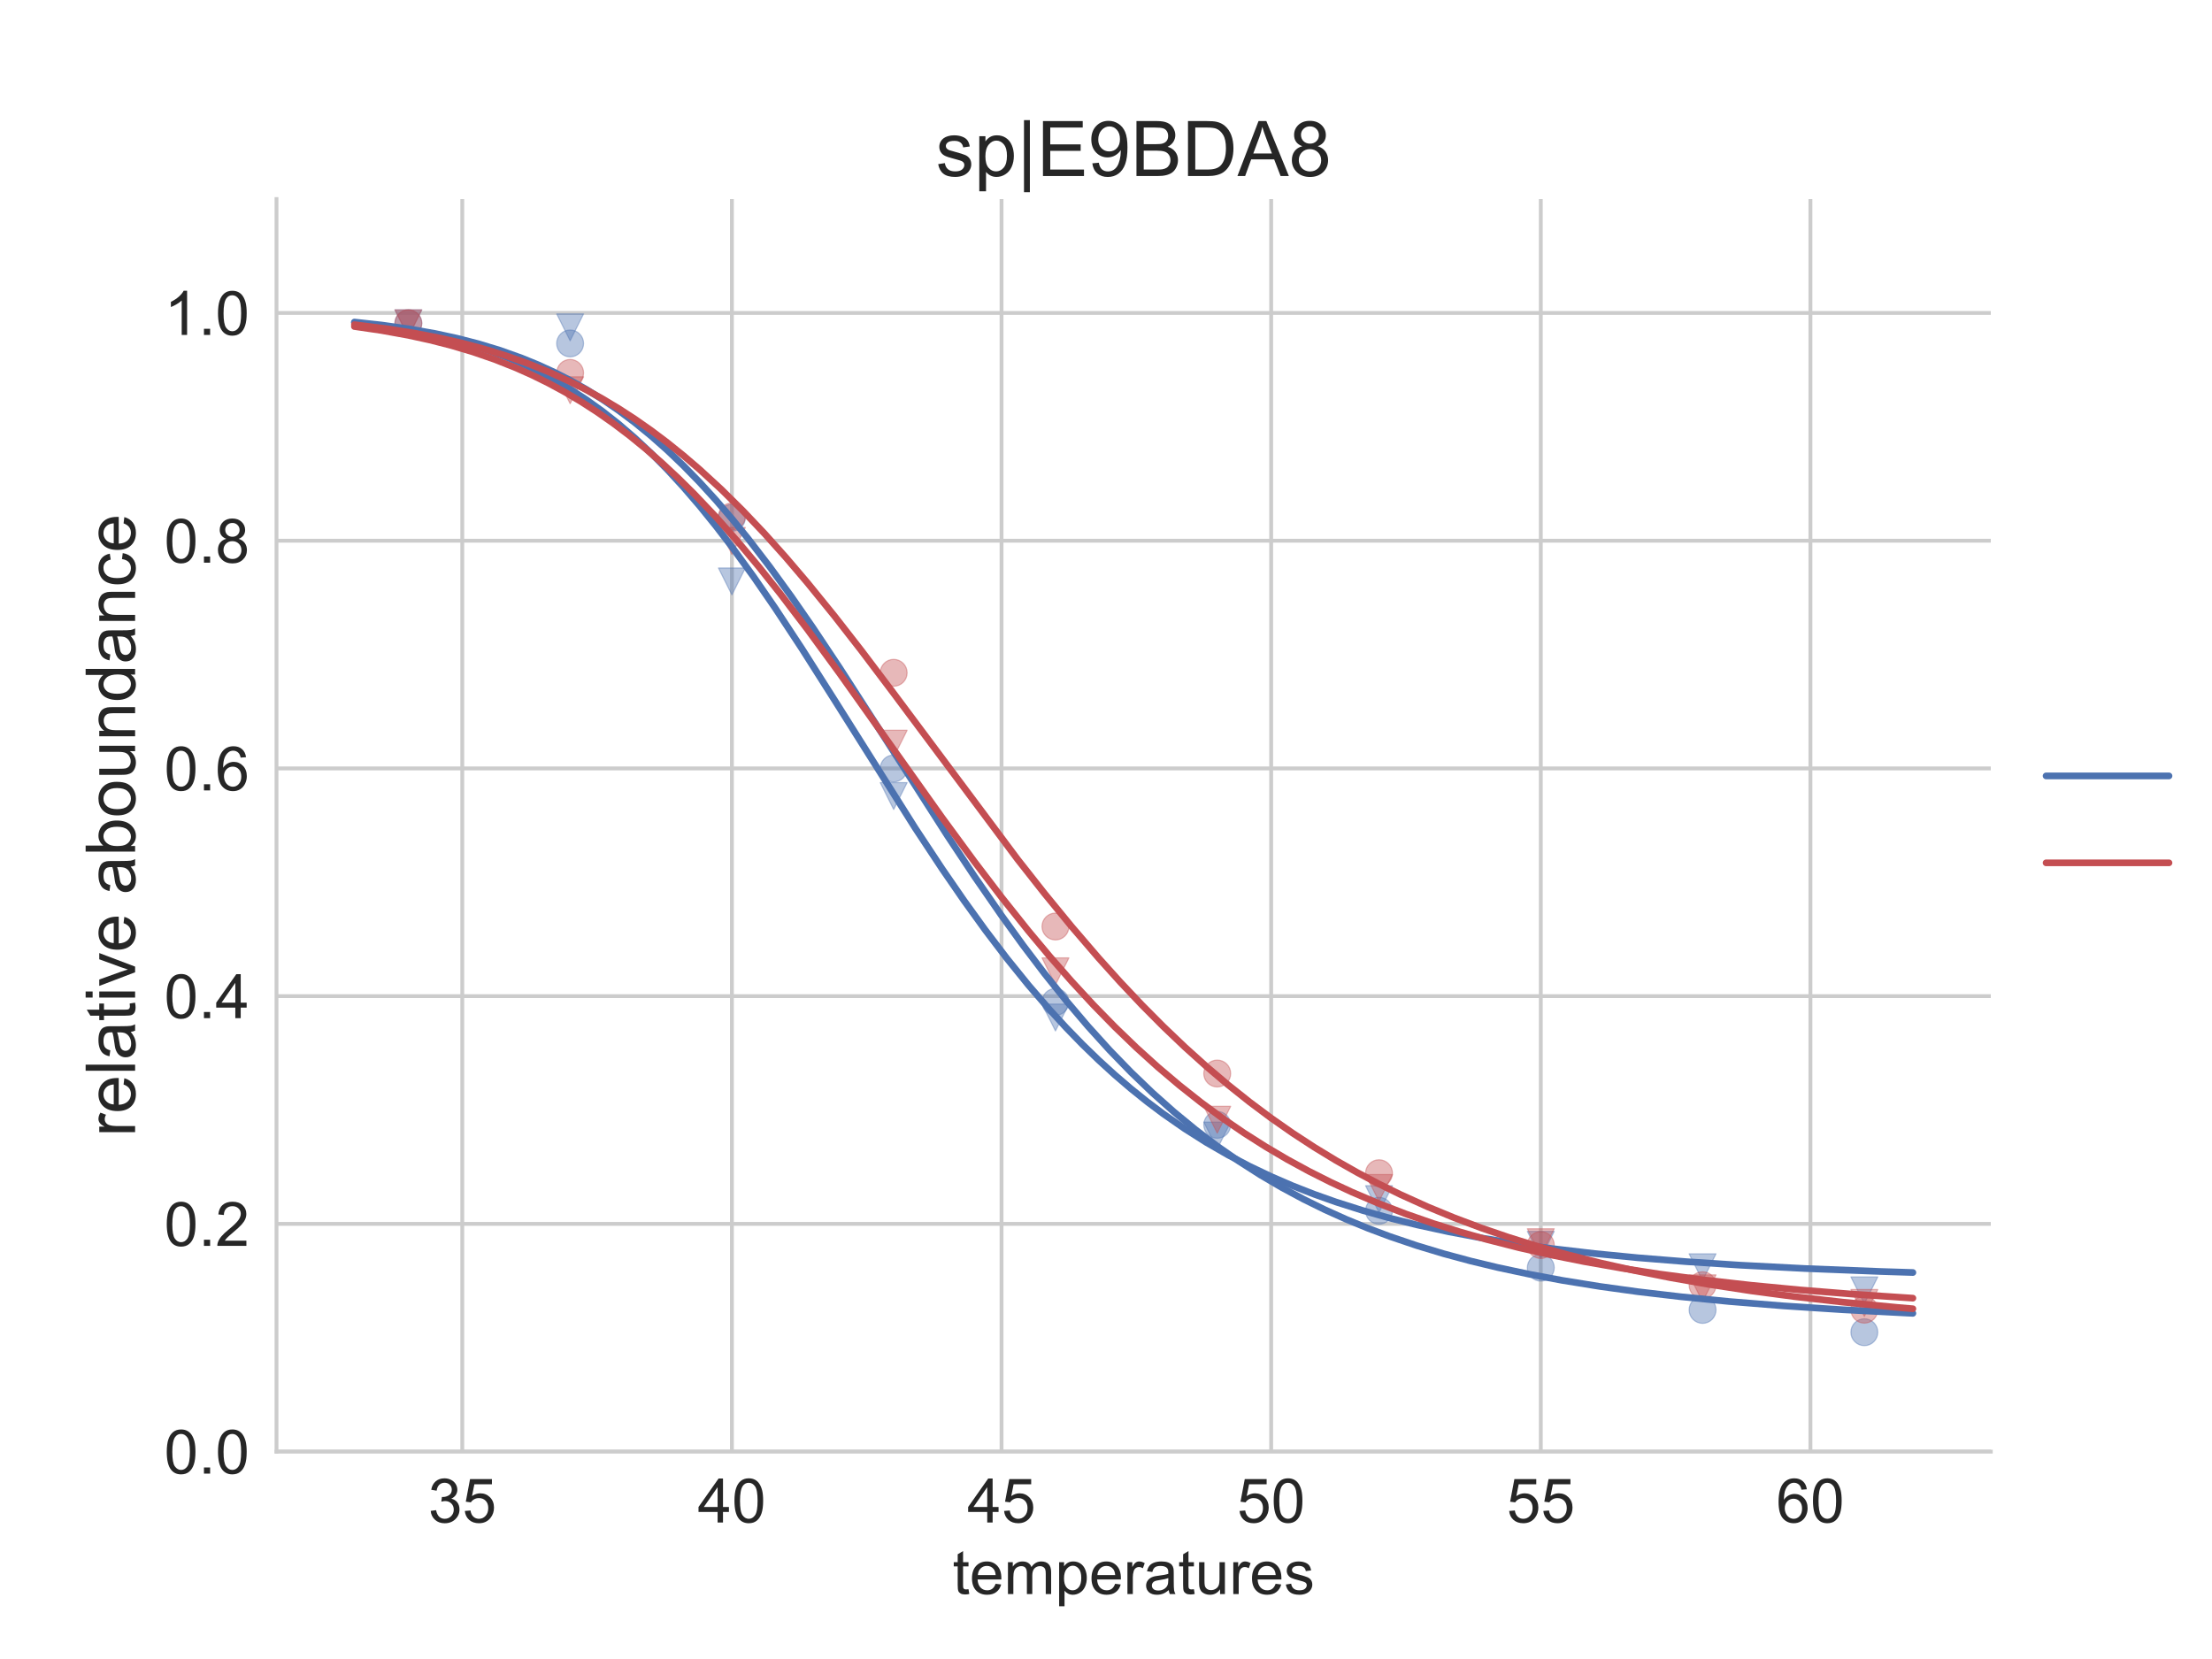 <?xml version="1.0" encoding="utf-8" standalone="no"?>
<!DOCTYPE svg PUBLIC "-//W3C//DTD SVG 1.1//EN"
  "http://www.w3.org/Graphics/SVG/1.1/DTD/svg11.dtd">
<!-- Created with matplotlib (http://matplotlib.org/) -->
<svg height="432pt" version="1.1" viewBox="0 0 576 432" width="576pt" xmlns="http://www.w3.org/2000/svg" xmlns:xlink="http://www.w3.org/1999/xlink">
 <defs>
  <style type="text/css">
*{stroke-linecap:butt;stroke-linejoin:round;}
  </style>
 </defs>
 <g id="figure_1">
  <g id="patch_1">
   <path d="M 0 432 
L 576 432 
L 576 0 
L 0 0 
z
" style="fill:#ffffff;"/>
  </g>
  <g id="axes_1">
   <g id="patch_2">
    <path d="M 72 378 
L 518.4 378 
L 518.4 51.84 
L 72 51.84 
z
" style="fill:#ffffff;"/>
   </g>
   <g id="matplotlib.axis_1">
    <g id="xtick_1">
     <g id="line2d_1">
      <path clip-path="url(#p97ea633910)" d="M 120.375 378 
L 120.375 51.84 
" style="fill:none;stroke:#cccccc;stroke-linecap:round;"/>
     </g>
     <g id="line2d_2"/>
     <g id="text_1">
      <!-- 35 -->
      <defs>
       <path d="M 4.203 18.891 
L 12.984 20.062 
Q 14.5 12.594 18.141 9.297 
Q 21.781 6 27 6 
Q 33.203 6 37.469 10.297 
Q 41.75 14.594 41.75 20.953 
Q 41.75 27 37.797 30.922 
Q 33.844 34.859 27.734 34.859 
Q 25.25 34.859 21.531 33.891 
L 22.516 41.609 
Q 23.391 41.5 23.922 41.5 
Q 29.547 41.5 34.031 44.422 
Q 38.531 47.359 38.531 53.469 
Q 38.531 58.297 35.25 61.469 
Q 31.984 64.656 26.812 64.656 
Q 21.688 64.656 18.266 61.422 
Q 14.844 58.203 13.875 51.766 
L 5.078 53.328 
Q 6.688 62.156 12.391 67.016 
Q 18.109 71.875 26.609 71.875 
Q 32.469 71.875 37.391 69.359 
Q 42.328 66.844 44.938 62.5 
Q 47.562 58.156 47.562 53.266 
Q 47.562 48.641 45.062 44.828 
Q 42.578 41.016 37.703 38.766 
Q 44.047 37.312 47.562 32.688 
Q 51.078 28.078 51.078 21.141 
Q 51.078 11.766 44.234 5.25 
Q 37.406 -1.266 26.953 -1.266 
Q 17.531 -1.266 11.297 4.344 
Q 5.078 9.969 4.203 18.891 
z
" id="ArialMT-33"/>
       <path d="M 4.156 18.75 
L 13.375 19.531 
Q 14.406 12.797 18.141 9.391 
Q 21.875 6 27.156 6 
Q 33.5 6 37.891 10.781 
Q 42.281 15.578 42.281 23.484 
Q 42.281 31 38.062 35.344 
Q 33.844 39.703 27 39.703 
Q 22.75 39.703 19.328 37.766 
Q 15.922 35.844 13.969 32.766 
L 5.719 33.844 
L 12.641 70.609 
L 48.25 70.609 
L 48.25 62.203 
L 19.672 62.203 
L 15.828 42.969 
Q 22.266 47.469 29.344 47.469 
Q 38.719 47.469 45.156 40.969 
Q 51.609 34.469 51.609 24.266 
Q 51.609 14.547 45.953 7.469 
Q 39.062 -1.219 27.156 -1.219 
Q 17.391 -1.219 11.203 4.25 
Q 5.031 9.719 4.156 18.75 
z
" id="ArialMT-35"/>
      </defs>
      <g style="fill:#262626;" transform="translate(111.478 396.452)scale(0.16 -0.16)">
       <use xlink:href="#ArialMT-33"/>
       <use x="55.615" xlink:href="#ArialMT-35"/>
      </g>
     </g>
    </g>
    <g id="xtick_2">
     <g id="line2d_3">
      <path clip-path="url(#p97ea633910)" d="M 190.586 378 
L 190.586 51.84 
" style="fill:none;stroke:#cccccc;stroke-linecap:round;"/>
     </g>
     <g id="line2d_4"/>
     <g id="text_2">
      <!-- 40 -->
      <defs>
       <path d="M 32.328 0 
L 32.328 17.141 
L 1.266 17.141 
L 1.266 25.203 
L 33.938 71.578 
L 41.109 71.578 
L 41.109 25.203 
L 50.781 25.203 
L 50.781 17.141 
L 41.109 17.141 
L 41.109 0 
z
M 32.328 25.203 
L 32.328 57.469 
L 9.906 25.203 
z
" id="ArialMT-34"/>
       <path d="M 4.156 35.297 
Q 4.156 48 6.766 55.734 
Q 9.375 63.484 14.516 67.672 
Q 19.672 71.875 27.484 71.875 
Q 33.25 71.875 37.594 69.547 
Q 41.938 67.234 44.766 62.859 
Q 47.609 58.5 49.219 52.219 
Q 50.828 45.953 50.828 35.297 
Q 50.828 22.703 48.234 14.969 
Q 45.656 7.234 40.5 3 
Q 35.359 -1.219 27.484 -1.219 
Q 17.141 -1.219 11.234 6.203 
Q 4.156 15.141 4.156 35.297 
z
M 13.188 35.297 
Q 13.188 17.672 17.312 11.828 
Q 21.438 6 27.484 6 
Q 33.547 6 37.672 11.859 
Q 41.797 17.719 41.797 35.297 
Q 41.797 52.984 37.672 58.781 
Q 33.547 64.594 27.391 64.594 
Q 21.344 64.594 17.719 59.469 
Q 13.188 52.938 13.188 35.297 
z
" id="ArialMT-30"/>
      </defs>
      <g style="fill:#262626;" transform="translate(181.688 396.452)scale(0.16 -0.16)">
       <use xlink:href="#ArialMT-34"/>
       <use x="55.615" xlink:href="#ArialMT-30"/>
      </g>
     </g>
    </g>
    <g id="xtick_3">
     <g id="line2d_5">
      <path clip-path="url(#p97ea633910)" d="M 260.797 378 
L 260.797 51.84 
" style="fill:none;stroke:#cccccc;stroke-linecap:round;"/>
     </g>
     <g id="line2d_6"/>
     <g id="text_3">
      <!-- 45 -->
      <g style="fill:#262626;" transform="translate(251.899 396.452)scale(0.16 -0.16)">
       <use xlink:href="#ArialMT-34"/>
       <use x="55.615" xlink:href="#ArialMT-35"/>
      </g>
     </g>
    </g>
    <g id="xtick_4">
     <g id="line2d_7">
      <path clip-path="url(#p97ea633910)" d="M 331.007 378 
L 331.007 51.84 
" style="fill:none;stroke:#cccccc;stroke-linecap:round;"/>
     </g>
     <g id="line2d_8"/>
     <g id="text_4">
      <!-- 50 -->
      <g style="fill:#262626;" transform="translate(322.11 396.452)scale(0.16 -0.16)">
       <use xlink:href="#ArialMT-35"/>
       <use x="55.615" xlink:href="#ArialMT-30"/>
      </g>
     </g>
    </g>
    <g id="xtick_5">
     <g id="line2d_9">
      <path clip-path="url(#p97ea633910)" d="M 401.218 378 
L 401.218 51.84 
" style="fill:none;stroke:#cccccc;stroke-linecap:round;"/>
     </g>
     <g id="line2d_10"/>
     <g id="text_5">
      <!-- 55 -->
      <g style="fill:#262626;" transform="translate(392.321 396.452)scale(0.16 -0.16)">
       <use xlink:href="#ArialMT-35"/>
       <use x="55.615" xlink:href="#ArialMT-35"/>
      </g>
     </g>
    </g>
    <g id="xtick_6">
     <g id="line2d_11">
      <path clip-path="url(#p97ea633910)" d="M 471.429 378 
L 471.429 51.84 
" style="fill:none;stroke:#cccccc;stroke-linecap:round;"/>
     </g>
     <g id="line2d_12"/>
     <g id="text_6">
      <!-- 60 -->
      <defs>
       <path d="M 49.75 54.047 
L 41.016 53.375 
Q 39.844 58.547 37.703 60.891 
Q 34.125 64.656 28.906 64.656 
Q 24.703 64.656 21.531 62.312 
Q 17.391 59.281 14.984 53.469 
Q 12.594 47.656 12.5 36.922 
Q 15.672 41.75 20.266 44.094 
Q 24.859 46.438 29.891 46.438 
Q 38.672 46.438 44.844 39.969 
Q 51.031 33.5 51.031 23.25 
Q 51.031 16.5 48.125 10.719 
Q 45.219 4.938 40.141 1.859 
Q 35.062 -1.219 28.609 -1.219 
Q 17.625 -1.219 10.688 6.859 
Q 3.766 14.938 3.766 33.5 
Q 3.766 54.25 11.422 63.672 
Q 18.109 71.875 29.438 71.875 
Q 37.891 71.875 43.281 67.141 
Q 48.688 62.406 49.75 54.047 
z
M 13.875 23.188 
Q 13.875 18.656 15.797 14.5 
Q 17.719 10.359 21.188 8.172 
Q 24.656 6 28.469 6 
Q 34.031 6 38.031 10.484 
Q 42.047 14.984 42.047 22.703 
Q 42.047 30.125 38.078 34.391 
Q 34.125 38.672 28.125 38.672 
Q 22.172 38.672 18.016 34.391 
Q 13.875 30.125 13.875 23.188 
z
" id="ArialMT-36"/>
      </defs>
      <g style="fill:#262626;" transform="translate(462.532 396.452)scale(0.16 -0.16)">
       <use xlink:href="#ArialMT-36"/>
       <use x="55.615" xlink:href="#ArialMT-30"/>
      </g>
     </g>
    </g>
    <g id="text_7">
     <!-- temperatures -->
     <defs>
      <path d="M 25.781 7.859 
L 27.047 0.094 
Q 23.344 -0.688 20.406 -0.688 
Q 15.625 -0.688 12.984 0.828 
Q 10.359 2.344 9.281 4.812 
Q 8.203 7.281 8.203 15.188 
L 8.203 45.016 
L 1.766 45.016 
L 1.766 51.859 
L 8.203 51.859 
L 8.203 64.703 
L 16.938 69.969 
L 16.938 51.859 
L 25.781 51.859 
L 25.781 45.016 
L 16.938 45.016 
L 16.938 14.703 
Q 16.938 10.938 17.406 9.859 
Q 17.875 8.797 18.922 8.156 
Q 19.969 7.516 21.922 7.516 
Q 23.391 7.516 25.781 7.859 
z
" id="ArialMT-74"/>
      <path d="M 42.094 16.703 
L 51.172 15.578 
Q 49.031 7.625 43.219 3.219 
Q 37.406 -1.172 28.375 -1.172 
Q 17 -1.172 10.328 5.828 
Q 3.656 12.844 3.656 25.484 
Q 3.656 38.578 10.391 45.797 
Q 17.141 53.031 27.875 53.031 
Q 38.281 53.031 44.875 45.953 
Q 51.469 38.875 51.469 26.031 
Q 51.469 25.25 51.422 23.688 
L 12.75 23.688 
Q 13.234 15.141 17.578 10.594 
Q 21.922 6.062 28.422 6.062 
Q 33.25 6.062 36.672 8.594 
Q 40.094 11.141 42.094 16.703 
z
M 13.234 30.906 
L 42.188 30.906 
Q 41.609 37.453 38.875 40.719 
Q 34.672 45.797 27.984 45.797 
Q 21.922 45.797 17.797 41.75 
Q 13.672 37.703 13.234 30.906 
z
" id="ArialMT-65"/>
      <path d="M 6.594 0 
L 6.594 51.859 
L 14.453 51.859 
L 14.453 44.578 
Q 16.891 48.391 20.938 50.703 
Q 25 53.031 30.172 53.031 
Q 35.938 53.031 39.625 50.641 
Q 43.312 48.25 44.828 43.953 
Q 50.984 53.031 60.844 53.031 
Q 68.562 53.031 72.703 48.75 
Q 76.859 44.484 76.859 35.594 
L 76.859 0 
L 68.109 0 
L 68.109 32.672 
Q 68.109 37.938 67.25 40.25 
Q 66.406 42.578 64.156 43.984 
Q 61.922 45.406 58.891 45.406 
Q 53.422 45.406 49.797 41.766 
Q 46.188 38.141 46.188 30.125 
L 46.188 0 
L 37.406 0 
L 37.406 33.688 
Q 37.406 39.547 35.25 42.469 
Q 33.109 45.406 28.219 45.406 
Q 24.516 45.406 21.359 43.453 
Q 18.219 41.5 16.797 37.734 
Q 15.375 33.984 15.375 26.906 
L 15.375 0 
z
" id="ArialMT-6d"/>
      <path d="M 6.594 -19.875 
L 6.594 51.859 
L 14.594 51.859 
L 14.594 45.125 
Q 17.438 49.078 21 51.047 
Q 24.562 53.031 29.641 53.031 
Q 36.281 53.031 41.359 49.609 
Q 46.438 46.188 49.016 39.953 
Q 51.609 33.734 51.609 26.312 
Q 51.609 18.359 48.75 11.984 
Q 45.906 5.609 40.453 2.219 
Q 35.016 -1.172 29 -1.172 
Q 24.609 -1.172 21.109 0.688 
Q 17.625 2.547 15.375 5.375 
L 15.375 -19.875 
z
M 14.547 25.641 
Q 14.547 15.625 18.594 10.844 
Q 22.656 6.062 28.422 6.062 
Q 34.281 6.062 38.453 11.016 
Q 42.625 15.969 42.625 26.375 
Q 42.625 36.281 38.547 41.203 
Q 34.469 46.141 28.812 46.141 
Q 23.188 46.141 18.859 40.891 
Q 14.547 35.641 14.547 25.641 
z
" id="ArialMT-70"/>
      <path d="M 6.5 0 
L 6.5 51.859 
L 14.406 51.859 
L 14.406 44 
Q 17.438 49.516 20 51.266 
Q 22.562 53.031 25.641 53.031 
Q 30.078 53.031 34.672 50.203 
L 31.641 42.047 
Q 28.422 43.953 25.203 43.953 
Q 22.312 43.953 20.016 42.219 
Q 17.719 40.484 16.75 37.406 
Q 15.281 32.719 15.281 27.156 
L 15.281 0 
z
" id="ArialMT-72"/>
      <path d="M 40.438 6.391 
Q 35.547 2.25 31.031 0.531 
Q 26.516 -1.172 21.344 -1.172 
Q 12.797 -1.172 8.203 3 
Q 3.609 7.172 3.609 13.672 
Q 3.609 17.484 5.344 20.625 
Q 7.078 23.781 9.891 25.688 
Q 12.703 27.594 16.219 28.562 
Q 18.797 29.25 24.031 29.891 
Q 34.672 31.156 39.703 32.906 
Q 39.75 34.719 39.75 35.203 
Q 39.75 40.578 37.25 42.781 
Q 33.891 45.75 27.25 45.75 
Q 21.047 45.75 18.094 43.578 
Q 15.141 41.406 13.719 35.891 
L 5.125 37.062 
Q 6.297 42.578 8.984 45.969 
Q 11.672 49.359 16.75 51.188 
Q 21.828 53.031 28.516 53.031 
Q 35.156 53.031 39.297 51.469 
Q 43.453 49.906 45.406 47.531 
Q 47.359 45.172 48.141 41.547 
Q 48.578 39.312 48.578 33.453 
L 48.578 21.734 
Q 48.578 9.469 49.141 6.219 
Q 49.703 2.984 51.375 0 
L 42.188 0 
Q 40.828 2.734 40.438 6.391 
z
M 39.703 26.031 
Q 34.906 24.078 25.344 22.703 
Q 19.922 21.922 17.672 20.938 
Q 15.438 19.969 14.203 18.094 
Q 12.984 16.219 12.984 13.922 
Q 12.984 10.406 15.641 8.062 
Q 18.312 5.719 23.438 5.719 
Q 28.516 5.719 32.469 7.938 
Q 36.422 10.156 38.281 14.016 
Q 39.703 17 39.703 22.797 
z
" id="ArialMT-61"/>
      <path d="M 40.578 0 
L 40.578 7.625 
Q 34.516 -1.172 24.125 -1.172 
Q 19.531 -1.172 15.547 0.578 
Q 11.578 2.344 9.641 5 
Q 7.719 7.672 6.938 11.531 
Q 6.391 14.109 6.391 19.734 
L 6.391 51.859 
L 15.188 51.859 
L 15.188 23.094 
Q 15.188 16.219 15.719 13.812 
Q 16.547 10.359 19.234 8.375 
Q 21.922 6.391 25.875 6.391 
Q 29.828 6.391 33.297 8.422 
Q 36.766 10.453 38.203 13.938 
Q 39.656 17.438 39.656 24.078 
L 39.656 51.859 
L 48.438 51.859 
L 48.438 0 
z
" id="ArialMT-75"/>
      <path d="M 3.078 15.484 
L 11.766 16.844 
Q 12.5 11.625 15.844 8.844 
Q 19.188 6.062 25.203 6.062 
Q 31.25 6.062 34.172 8.516 
Q 37.109 10.984 37.109 14.312 
Q 37.109 17.281 34.516 19 
Q 32.719 20.172 25.531 21.969 
Q 15.875 24.422 12.141 26.203 
Q 8.406 27.984 6.469 31.125 
Q 4.547 34.281 4.547 38.094 
Q 4.547 41.547 6.125 44.5 
Q 7.719 47.469 10.453 49.422 
Q 12.5 50.922 16.031 51.969 
Q 19.578 53.031 23.641 53.031 
Q 29.734 53.031 34.344 51.266 
Q 38.969 49.516 41.156 46.5 
Q 43.359 43.5 44.188 38.484 
L 35.594 37.312 
Q 35.016 41.312 32.203 43.547 
Q 29.391 45.797 24.266 45.797 
Q 18.219 45.797 15.625 43.797 
Q 13.031 41.797 13.031 39.109 
Q 13.031 37.406 14.109 36.031 
Q 15.188 34.625 17.484 33.688 
Q 18.797 33.203 25.25 31.453 
Q 34.578 28.953 38.25 27.359 
Q 41.938 25.781 44.031 22.75 
Q 46.141 19.734 46.141 15.234 
Q 46.141 10.844 43.578 6.953 
Q 41.016 3.078 36.172 0.953 
Q 31.344 -1.172 25.25 -1.172 
Q 15.141 -1.172 9.844 3.031 
Q 4.547 7.234 3.078 15.484 
z
" id="ArialMT-73"/>
     </defs>
     <g style="fill:#262626;" transform="translate(248.071 415.085)scale(0.16 -0.16)">
      <use xlink:href="#ArialMT-74"/>
      <use x="27.783" xlink:href="#ArialMT-65"/>
      <use x="83.398" xlink:href="#ArialMT-6d"/>
      <use x="166.699" xlink:href="#ArialMT-70"/>
      <use x="222.314" xlink:href="#ArialMT-65"/>
      <use x="277.93" xlink:href="#ArialMT-72"/>
      <use x="311.23" xlink:href="#ArialMT-61"/>
      <use x="366.846" xlink:href="#ArialMT-74"/>
      <use x="394.629" xlink:href="#ArialMT-75"/>
      <use x="450.244" xlink:href="#ArialMT-72"/>
      <use x="483.545" xlink:href="#ArialMT-65"/>
      <use x="539.16" xlink:href="#ArialMT-73"/>
     </g>
    </g>
   </g>
   <g id="matplotlib.axis_2">
    <g id="ytick_1">
     <g id="line2d_13">
      <path clip-path="url(#p97ea633910)" d="M 72 378 
L 518.4 378 
" style="fill:none;stroke:#cccccc;stroke-linecap:round;"/>
     </g>
     <g id="line2d_14"/>
     <g id="text_8">
      <!-- 0.0 -->
      <defs>
       <path d="M 9.078 0 
L 9.078 10.016 
L 19.094 10.016 
L 19.094 0 
z
" id="ArialMT-2e"/>
      </defs>
      <g style="fill:#262626;" transform="translate(42.76 383.726)scale(0.16 -0.16)">
       <use xlink:href="#ArialMT-30"/>
       <use x="55.615" xlink:href="#ArialMT-2e"/>
       <use x="83.398" xlink:href="#ArialMT-30"/>
      </g>
     </g>
    </g>
    <g id="ytick_2">
     <g id="line2d_15">
      <path clip-path="url(#p97ea633910)" d="M 72 318.698 
L 518.4 318.698 
" style="fill:none;stroke:#cccccc;stroke-linecap:round;"/>
     </g>
     <g id="line2d_16"/>
     <g id="text_9">
      <!-- 0.2 -->
      <defs>
       <path d="M 50.344 8.453 
L 50.344 0 
L 3.031 0 
Q 2.938 3.172 4.047 6.109 
Q 5.859 10.938 9.828 15.625 
Q 13.812 20.312 21.344 26.469 
Q 33.016 36.031 37.109 41.625 
Q 41.219 47.219 41.219 52.203 
Q 41.219 57.422 37.469 61 
Q 33.734 64.594 27.734 64.594 
Q 21.391 64.594 17.578 60.781 
Q 13.766 56.984 13.719 50.25 
L 4.688 51.172 
Q 5.609 61.281 11.656 66.578 
Q 17.719 71.875 27.938 71.875 
Q 38.234 71.875 44.234 66.156 
Q 50.25 60.453 50.25 52 
Q 50.25 47.703 48.484 43.547 
Q 46.734 39.406 42.656 34.812 
Q 38.578 30.219 29.109 22.219 
Q 21.188 15.578 18.938 13.203 
Q 16.703 10.844 15.234 8.453 
z
" id="ArialMT-32"/>
      </defs>
      <g style="fill:#262626;" transform="translate(42.76 324.424)scale(0.16 -0.16)">
       <use xlink:href="#ArialMT-30"/>
       <use x="55.615" xlink:href="#ArialMT-2e"/>
       <use x="83.398" xlink:href="#ArialMT-32"/>
      </g>
     </g>
    </g>
    <g id="ytick_3">
     <g id="line2d_17">
      <path clip-path="url(#p97ea633910)" d="M 72 259.396 
L 518.4 259.396 
" style="fill:none;stroke:#cccccc;stroke-linecap:round;"/>
     </g>
     <g id="line2d_18"/>
     <g id="text_10">
      <!-- 0.4 -->
      <g style="fill:#262626;" transform="translate(42.76 265.123)scale(0.16 -0.16)">
       <use xlink:href="#ArialMT-30"/>
       <use x="55.615" xlink:href="#ArialMT-2e"/>
       <use x="83.398" xlink:href="#ArialMT-34"/>
      </g>
     </g>
    </g>
    <g id="ytick_4">
     <g id="line2d_19">
      <path clip-path="url(#p97ea633910)" d="M 72 200.095 
L 518.4 200.095 
" style="fill:none;stroke:#cccccc;stroke-linecap:round;"/>
     </g>
     <g id="line2d_20"/>
     <g id="text_11">
      <!-- 0.6 -->
      <g style="fill:#262626;" transform="translate(42.76 205.821)scale(0.16 -0.16)">
       <use xlink:href="#ArialMT-30"/>
       <use x="55.615" xlink:href="#ArialMT-2e"/>
       <use x="83.398" xlink:href="#ArialMT-36"/>
      </g>
     </g>
    </g>
    <g id="ytick_5">
     <g id="line2d_21">
      <path clip-path="url(#p97ea633910)" d="M 72 140.793 
L 518.4 140.793 
" style="fill:none;stroke:#cccccc;stroke-linecap:round;"/>
     </g>
     <g id="line2d_22"/>
     <g id="text_12">
      <!-- 0.8 -->
      <defs>
       <path d="M 17.672 38.812 
Q 12.203 40.828 9.562 44.531 
Q 6.938 48.25 6.938 53.422 
Q 6.938 61.234 12.547 66.547 
Q 18.172 71.875 27.484 71.875 
Q 36.859 71.875 42.578 66.422 
Q 48.297 60.984 48.297 53.172 
Q 48.297 48.188 45.672 44.5 
Q 43.062 40.828 37.75 38.812 
Q 44.344 36.672 47.781 31.875 
Q 51.219 27.094 51.219 20.453 
Q 51.219 11.281 44.719 5.031 
Q 38.234 -1.219 27.641 -1.219 
Q 17.047 -1.219 10.547 5.047 
Q 4.047 11.328 4.047 20.703 
Q 4.047 27.688 7.594 32.391 
Q 11.141 37.109 17.672 38.812 
z
M 15.922 53.719 
Q 15.922 48.641 19.188 45.406 
Q 22.469 42.188 27.688 42.188 
Q 32.766 42.188 36.016 45.375 
Q 39.266 48.578 39.266 53.219 
Q 39.266 58.062 35.906 61.359 
Q 32.562 64.656 27.594 64.656 
Q 22.562 64.656 19.234 61.422 
Q 15.922 58.203 15.922 53.719 
z
M 13.094 20.656 
Q 13.094 16.891 14.875 13.375 
Q 16.656 9.859 20.172 7.922 
Q 23.688 6 27.734 6 
Q 34.031 6 38.125 10.047 
Q 42.234 14.109 42.234 20.359 
Q 42.234 26.703 38.016 30.859 
Q 33.797 35.016 27.438 35.016 
Q 21.234 35.016 17.156 30.906 
Q 13.094 26.812 13.094 20.656 
z
" id="ArialMT-38"/>
      </defs>
      <g style="fill:#262626;" transform="translate(42.76 146.519)scale(0.16 -0.16)">
       <use xlink:href="#ArialMT-30"/>
       <use x="55.615" xlink:href="#ArialMT-2e"/>
       <use x="83.398" xlink:href="#ArialMT-38"/>
      </g>
     </g>
    </g>
    <g id="ytick_6">
     <g id="line2d_23">
      <path clip-path="url(#p97ea633910)" d="M 72 81.491 
L 518.4 81.491 
" style="fill:none;stroke:#cccccc;stroke-linecap:round;"/>
     </g>
     <g id="line2d_24"/>
     <g id="text_13">
      <!-- 1.0 -->
      <defs>
       <path d="M 37.25 0 
L 28.469 0 
L 28.469 56 
Q 25.297 52.984 20.141 49.953 
Q 14.984 46.922 10.891 45.406 
L 10.891 53.906 
Q 18.266 57.375 23.781 62.297 
Q 29.297 67.234 31.594 71.875 
L 37.25 71.875 
z
" id="ArialMT-31"/>
      </defs>
      <g style="fill:#262626;" transform="translate(42.76 87.217)scale(0.16 -0.16)">
       <use xlink:href="#ArialMT-31"/>
       <use x="55.615" xlink:href="#ArialMT-2e"/>
       <use x="83.398" xlink:href="#ArialMT-30"/>
      </g>
     </g>
    </g>
    <g id="text_14">
     <!-- relative aboundance -->
     <defs>
      <path d="M 6.391 0 
L 6.391 71.578 
L 15.188 71.578 
L 15.188 0 
z
" id="ArialMT-6c"/>
      <path d="M 6.641 61.469 
L 6.641 71.578 
L 15.438 71.578 
L 15.438 61.469 
z
M 6.641 0 
L 6.641 51.859 
L 15.438 51.859 
L 15.438 0 
z
" id="ArialMT-69"/>
      <path d="M 21 0 
L 1.266 51.859 
L 10.547 51.859 
L 21.688 20.797 
Q 23.484 15.766 25 10.359 
Q 26.172 14.453 28.266 20.219 
L 39.797 51.859 
L 48.828 51.859 
L 29.203 0 
z
" id="ArialMT-76"/>
      <path id="ArialMT-20"/>
      <path d="M 14.703 0 
L 6.547 0 
L 6.547 71.578 
L 15.328 71.578 
L 15.328 46.047 
Q 20.906 53.031 29.547 53.031 
Q 34.328 53.031 38.594 51.094 
Q 42.875 49.172 45.625 45.672 
Q 48.391 42.188 49.953 37.25 
Q 51.516 32.328 51.516 26.703 
Q 51.516 13.375 44.922 6.094 
Q 38.328 -1.172 29.109 -1.172 
Q 19.922 -1.172 14.703 6.5 
z
M 14.594 26.312 
Q 14.594 17 17.141 12.844 
Q 21.297 6.062 28.375 6.062 
Q 34.125 6.062 38.328 11.062 
Q 42.531 16.062 42.531 25.984 
Q 42.531 36.141 38.5 40.969 
Q 34.469 45.797 28.766 45.797 
Q 23 45.797 18.797 40.797 
Q 14.594 35.797 14.594 26.312 
z
" id="ArialMT-62"/>
      <path d="M 3.328 25.922 
Q 3.328 40.328 11.328 47.266 
Q 18.016 53.031 27.641 53.031 
Q 38.328 53.031 45.109 46.016 
Q 51.906 39.016 51.906 26.656 
Q 51.906 16.656 48.906 10.906 
Q 45.906 5.172 40.156 2 
Q 34.422 -1.172 27.641 -1.172 
Q 16.75 -1.172 10.031 5.812 
Q 3.328 12.797 3.328 25.922 
z
M 12.359 25.922 
Q 12.359 15.969 16.703 11.016 
Q 21.047 6.062 27.641 6.062 
Q 34.188 6.062 38.531 11.031 
Q 42.875 16.016 42.875 26.219 
Q 42.875 35.844 38.5 40.797 
Q 34.125 45.75 27.641 45.75 
Q 21.047 45.75 16.703 40.812 
Q 12.359 35.891 12.359 25.922 
z
" id="ArialMT-6f"/>
      <path d="M 6.594 0 
L 6.594 51.859 
L 14.5 51.859 
L 14.5 44.484 
Q 20.219 53.031 31 53.031 
Q 35.688 53.031 39.625 51.344 
Q 43.562 49.656 45.516 46.922 
Q 47.469 44.188 48.25 40.438 
Q 48.734 37.984 48.734 31.891 
L 48.734 0 
L 39.938 0 
L 39.938 31.547 
Q 39.938 36.922 38.906 39.578 
Q 37.891 42.234 35.281 43.812 
Q 32.672 45.406 29.156 45.406 
Q 23.531 45.406 19.453 41.844 
Q 15.375 38.281 15.375 28.328 
L 15.375 0 
z
" id="ArialMT-6e"/>
      <path d="M 40.234 0 
L 40.234 6.547 
Q 35.297 -1.172 25.734 -1.172 
Q 19.531 -1.172 14.328 2.25 
Q 9.125 5.672 6.266 11.797 
Q 3.422 17.922 3.422 25.875 
Q 3.422 33.641 6 39.969 
Q 8.594 46.297 13.766 49.656 
Q 18.953 53.031 25.344 53.031 
Q 30.031 53.031 33.688 51.047 
Q 37.359 49.078 39.656 45.906 
L 39.656 71.578 
L 48.391 71.578 
L 48.391 0 
z
M 12.453 25.875 
Q 12.453 15.922 16.641 10.984 
Q 20.844 6.062 26.562 6.062 
Q 32.328 6.062 36.344 10.766 
Q 40.375 15.484 40.375 25.141 
Q 40.375 35.797 36.266 40.766 
Q 32.172 45.75 26.172 45.75 
Q 20.312 45.75 16.375 40.969 
Q 12.453 36.188 12.453 25.875 
z
" id="ArialMT-64"/>
      <path d="M 40.438 19 
L 49.078 17.875 
Q 47.656 8.938 41.812 3.875 
Q 35.984 -1.172 27.484 -1.172 
Q 16.844 -1.172 10.375 5.781 
Q 3.906 12.75 3.906 25.734 
Q 3.906 34.125 6.688 40.422 
Q 9.469 46.734 15.156 49.875 
Q 20.844 53.031 27.547 53.031 
Q 35.984 53.031 41.359 48.75 
Q 46.734 44.484 48.25 36.625 
L 39.703 35.297 
Q 38.484 40.531 35.375 43.156 
Q 32.281 45.797 27.875 45.797 
Q 21.234 45.797 17.078 41.031 
Q 12.938 36.281 12.938 25.984 
Q 12.938 15.531 16.938 10.797 
Q 20.953 6.062 27.391 6.062 
Q 32.562 6.062 36.031 9.234 
Q 39.5 12.406 40.438 19 
z
" id="ArialMT-63"/>
     </defs>
     <g style="fill:#262626;" transform="translate(35.182 295.975)rotate(-90)scale(0.18 -0.18)">
      <use xlink:href="#ArialMT-72"/>
      <use x="33.301" xlink:href="#ArialMT-65"/>
      <use x="88.916" xlink:href="#ArialMT-6c"/>
      <use x="111.133" xlink:href="#ArialMT-61"/>
      <use x="166.748" xlink:href="#ArialMT-74"/>
      <use x="194.531" xlink:href="#ArialMT-69"/>
      <use x="216.748" xlink:href="#ArialMT-76"/>
      <use x="266.748" xlink:href="#ArialMT-65"/>
      <use x="322.363" xlink:href="#ArialMT-20"/>
      <use x="350.146" xlink:href="#ArialMT-61"/>
      <use x="405.762" xlink:href="#ArialMT-62"/>
      <use x="461.377" xlink:href="#ArialMT-6f"/>
      <use x="516.992" xlink:href="#ArialMT-75"/>
      <use x="572.607" xlink:href="#ArialMT-6e"/>
      <use x="628.223" xlink:href="#ArialMT-64"/>
      <use x="683.838" xlink:href="#ArialMT-61"/>
      <use x="739.453" xlink:href="#ArialMT-6e"/>
      <use x="795.068" xlink:href="#ArialMT-63"/>
      <use x="845.068" xlink:href="#ArialMT-65"/>
     </g>
    </g>
   </g>
   <g id="PathCollection_1">
    <defs>
     <path d="M 0 3.5 
C 0.928 3.5 1.819 3.131 2.475 2.475 
C 3.131 1.819 3.5 0.928 3.5 0 
C 3.5 -0.928 3.131 -1.819 2.475 -2.475 
C 1.819 -3.131 0.928 -3.5 0 -3.5 
C -0.928 -3.5 -1.819 -3.131 -2.475 -2.475 
C -3.131 -1.819 -3.5 -0.928 -3.5 0 
C -3.5 0.928 -3.131 1.819 -2.475 2.475 
C -1.819 3.131 -0.928 3.5 0 3.5 
z
" id="md531732fd6" style="stroke:#4c72b0;stroke-opacity:0.4;stroke-width:0.3;"/>
    </defs>
    <g clip-path="url(#p97ea633910)">
     <use style="fill:#4c72b0;fill-opacity:0.4;stroke:#4c72b0;stroke-opacity:0.4;stroke-width:0.3;" x="106.333" xlink:href="#md531732fd6" y="84.178"/>
     <use style="fill:#4c72b0;fill-opacity:0.4;stroke:#4c72b0;stroke-opacity:0.4;stroke-width:0.3;" x="148.46" xlink:href="#md531732fd6" y="89.427"/>
     <use style="fill:#4c72b0;fill-opacity:0.4;stroke:#4c72b0;stroke-opacity:0.4;stroke-width:0.3;" x="190.586" xlink:href="#md531732fd6" y="134.834"/>
     <use style="fill:#4c72b0;fill-opacity:0.4;stroke:#4c72b0;stroke-opacity:0.4;stroke-width:0.3;" x="232.712" xlink:href="#md531732fd6" y="200.097"/>
     <use style="fill:#4c72b0;fill-opacity:0.4;stroke:#4c72b0;stroke-opacity:0.4;stroke-width:0.3;" x="274.839" xlink:href="#md531732fd6" y="260.898"/>
     <use style="fill:#4c72b0;fill-opacity:0.4;stroke:#4c72b0;stroke-opacity:0.4;stroke-width:0.3;" x="316.965" xlink:href="#md531732fd6" y="292.9"/>
     <use style="fill:#4c72b0;fill-opacity:0.4;stroke:#4c72b0;stroke-opacity:0.4;stroke-width:0.3;" x="359.092" xlink:href="#md531732fd6" y="315.282"/>
     <use style="fill:#4c72b0;fill-opacity:0.4;stroke:#4c72b0;stroke-opacity:0.4;stroke-width:0.3;" x="401.218" xlink:href="#md531732fd6" y="330.1"/>
     <use style="fill:#4c72b0;fill-opacity:0.4;stroke:#4c72b0;stroke-opacity:0.4;stroke-width:0.3;" x="443.345" xlink:href="#md531732fd6" y="341.094"/>
     <use style="fill:#4c72b0;fill-opacity:0.4;stroke:#4c72b0;stroke-opacity:0.4;stroke-width:0.3;" x="485.471" xlink:href="#md531732fd6" y="346.903"/>
    </g>
   </g>
   <g id="PathCollection_2">
    <defs>
     <path d="M -0 3.5 
L 3.5 -3.5 
L -3.5 -3.5 
z
" id="maba6b1a6b5" style="stroke:#4c72b0;stroke-opacity:0.4;stroke-width:0.3;"/>
    </defs>
    <g clip-path="url(#p97ea633910)">
     <use style="fill:#4c72b0;fill-opacity:0.4;stroke:#4c72b0;stroke-opacity:0.4;stroke-width:0.3;" x="106.333" xlink:href="#maba6b1a6b5" y="84.178"/>
     <use style="fill:#4c72b0;fill-opacity:0.4;stroke:#4c72b0;stroke-opacity:0.4;stroke-width:0.3;" x="148.46" xlink:href="#maba6b1a6b5" y="85.235"/>
     <use style="fill:#4c72b0;fill-opacity:0.4;stroke:#4c72b0;stroke-opacity:0.4;stroke-width:0.3;" x="190.586" xlink:href="#maba6b1a6b5" y="151.402"/>
     <use style="fill:#4c72b0;fill-opacity:0.4;stroke:#4c72b0;stroke-opacity:0.4;stroke-width:0.3;" x="232.712" xlink:href="#maba6b1a6b5" y="207.286"/>
     <use style="fill:#4c72b0;fill-opacity:0.4;stroke:#4c72b0;stroke-opacity:0.4;stroke-width:0.3;" x="274.839" xlink:href="#maba6b1a6b5" y="264.955"/>
     <use style="fill:#4c72b0;fill-opacity:0.4;stroke:#4c72b0;stroke-opacity:0.4;stroke-width:0.3;" x="316.965" xlink:href="#maba6b1a6b5" y="295.684"/>
     <use style="fill:#4c72b0;fill-opacity:0.4;stroke:#4c72b0;stroke-opacity:0.4;stroke-width:0.3;" x="359.092" xlink:href="#maba6b1a6b5" y="312.248"/>
     <use style="fill:#4c72b0;fill-opacity:0.4;stroke:#4c72b0;stroke-opacity:0.4;stroke-width:0.3;" x="401.218" xlink:href="#maba6b1a6b5" y="324.144"/>
     <use style="fill:#4c72b0;fill-opacity:0.4;stroke:#4c72b0;stroke-opacity:0.4;stroke-width:0.3;" x="443.345" xlink:href="#maba6b1a6b5" y="329.985"/>
     <use style="fill:#4c72b0;fill-opacity:0.4;stroke:#4c72b0;stroke-opacity:0.4;stroke-width:0.3;" x="485.471" xlink:href="#maba6b1a6b5" y="336.007"/>
    </g>
   </g>
   <g id="PathCollection_3">
    <defs>
     <path d="M 0 3.5 
C 0.928 3.5 1.819 3.131 2.475 2.475 
C 3.131 1.819 3.5 0.928 3.5 0 
C 3.5 -0.928 3.131 -1.819 2.475 -2.475 
C 1.819 -3.131 0.928 -3.5 0 -3.5 
C -0.928 -3.5 -1.819 -3.131 -2.475 -2.475 
C -3.131 -1.819 -3.5 -0.928 -3.5 0 
C -3.5 0.928 -3.131 1.819 -2.475 2.475 
C -1.819 3.131 -0.928 3.5 0 3.5 
z
" id="m921e994b9d" style="stroke:#c44e52;stroke-opacity:0.4;stroke-width:0.3;"/>
    </defs>
    <g clip-path="url(#p97ea633910)">
     <use style="fill:#c44e52;fill-opacity:0.4;stroke:#c44e52;stroke-opacity:0.4;stroke-width:0.3;" x="106.333" xlink:href="#m921e994b9d" y="84.178"/>
     <use style="fill:#c44e52;fill-opacity:0.4;stroke:#c44e52;stroke-opacity:0.4;stroke-width:0.3;" x="148.46" xlink:href="#m921e994b9d" y="97.103"/>
     <use style="fill:#c44e52;fill-opacity:0.4;stroke:#c44e52;stroke-opacity:0.4;stroke-width:0.3;" x="190.586" xlink:href="#m921e994b9d" y="134.465"/>
     <use style="fill:#c44e52;fill-opacity:0.4;stroke:#c44e52;stroke-opacity:0.4;stroke-width:0.3;" x="232.712" xlink:href="#m921e994b9d" y="175.197"/>
     <use style="fill:#c44e52;fill-opacity:0.4;stroke:#c44e52;stroke-opacity:0.4;stroke-width:0.3;" x="274.839" xlink:href="#m921e994b9d" y="241.257"/>
     <use style="fill:#c44e52;fill-opacity:0.4;stroke:#c44e52;stroke-opacity:0.4;stroke-width:0.3;" x="316.965" xlink:href="#m921e994b9d" y="279.542"/>
     <use style="fill:#c44e52;fill-opacity:0.4;stroke:#c44e52;stroke-opacity:0.4;stroke-width:0.3;" x="359.092" xlink:href="#m921e994b9d" y="305.498"/>
     <use style="fill:#c44e52;fill-opacity:0.4;stroke:#c44e52;stroke-opacity:0.4;stroke-width:0.3;" x="401.218" xlink:href="#m921e994b9d" y="324.208"/>
     <use style="fill:#c44e52;fill-opacity:0.4;stroke:#c44e52;stroke-opacity:0.4;stroke-width:0.3;" x="443.345" xlink:href="#m921e994b9d" y="334.661"/>
     <use style="fill:#c44e52;fill-opacity:0.4;stroke:#c44e52;stroke-opacity:0.4;stroke-width:0.3;" x="485.471" xlink:href="#m921e994b9d" y="341.038"/>
    </g>
   </g>
   <g id="PathCollection_4">
    <defs>
     <path d="M -0 3.5 
L 3.5 -3.5 
L -3.5 -3.5 
z
" id="ma403c04269" style="stroke:#c44e52;stroke-opacity:0.4;stroke-width:0.3;"/>
    </defs>
    <g clip-path="url(#p97ea633910)">
     <use style="fill:#c44e52;fill-opacity:0.4;stroke:#c44e52;stroke-opacity:0.4;stroke-width:0.3;" x="106.333" xlink:href="#ma403c04269" y="84.178"/>
     <use style="fill:#c44e52;fill-opacity:0.4;stroke:#c44e52;stroke-opacity:0.4;stroke-width:0.3;" x="148.46" xlink:href="#ma403c04269" y="101.62"/>
     <use style="fill:#c44e52;fill-opacity:0.4;stroke:#c44e52;stroke-opacity:0.4;stroke-width:0.3;" x="190.586" xlink:href="#ma403c04269" y="140.857"/>
     <use style="fill:#c44e52;fill-opacity:0.4;stroke:#c44e52;stroke-opacity:0.4;stroke-width:0.3;" x="232.712" xlink:href="#ma403c04269" y="193.659"/>
     <use style="fill:#c44e52;fill-opacity:0.4;stroke:#c44e52;stroke-opacity:0.4;stroke-width:0.3;" x="274.839" xlink:href="#ma403c04269" y="252.935"/>
     <use style="fill:#c44e52;fill-opacity:0.4;stroke:#c44e52;stroke-opacity:0.4;stroke-width:0.3;" x="316.965" xlink:href="#ma403c04269" y="291.575"/>
     <use style="fill:#c44e52;fill-opacity:0.4;stroke:#c44e52;stroke-opacity:0.4;stroke-width:0.3;" x="359.092" xlink:href="#ma403c04269" y="309.341"/>
     <use style="fill:#c44e52;fill-opacity:0.4;stroke:#c44e52;stroke-opacity:0.4;stroke-width:0.3;" x="401.218" xlink:href="#ma403c04269" y="323.465"/>
     <use style="fill:#c44e52;fill-opacity:0.4;stroke:#c44e52;stroke-opacity:0.4;stroke-width:0.3;" x="443.345" xlink:href="#ma403c04269" y="335.474"/>
     <use style="fill:#c44e52;fill-opacity:0.4;stroke:#c44e52;stroke-opacity:0.4;stroke-width:0.3;" x="485.471" xlink:href="#ma403c04269" y="339.286"/>
    </g>
   </g>
   <g id="line2d_25">
    <path clip-path="url(#p97ea633910)" d="M 92.291 83.858 
L 99.312 84.628 
L 106.333 85.61 
L 113.354 86.852 
L 118.971 88.068 
L 124.588 89.513 
L 130.205 91.222 
L 135.822 93.227 
L 140.034 94.948 
L 144.247 96.872 
L 148.46 99.014 
L 152.672 101.39 
L 156.885 104.013 
L 161.097 106.896 
L 165.31 110.053 
L 169.523 113.491 
L 173.735 117.22 
L 177.948 121.242 
L 182.161 125.561 
L 186.373 130.174 
L 190.586 135.074 
L 194.799 140.252 
L 200.415 147.563 
L 206.032 155.298 
L 211.649 163.399 
L 218.67 173.938 
L 228.5 189.193 
L 246.755 217.689 
L 253.776 228.254 
L 260.797 238.406 
L 266.414 246.167 
L 272.03 253.568 
L 277.647 260.583 
L 283.264 267.195 
L 288.881 273.398 
L 294.498 279.19 
L 300.115 284.579 
L 305.732 289.574 
L 311.348 294.191 
L 316.965 298.448 
L 322.582 302.364 
L 328.199 305.959 
L 333.816 309.255 
L 339.433 312.274 
L 345.05 315.035 
L 350.666 317.559 
L 356.283 319.864 
L 361.9 321.97 
L 368.921 324.347 
L 375.942 326.468 
L 382.963 328.361 
L 389.985 330.051 
L 398.41 331.844 
L 406.835 333.411 
L 416.665 334.995 
L 426.494 336.354 
L 437.728 337.674 
L 450.366 338.915 
L 464.408 340.047 
L 479.854 341.052 
L 496.705 341.926 
L 498.109 341.99 
L 498.109 341.99 
" style="fill:none;stroke:#4c72b0;stroke-linecap:round;stroke-width:1.75;"/>
   </g>
   <g id="line2d_26">
    <path clip-path="url(#p97ea633910)" d="M 92.291 84.033 
L 99.312 84.888 
L 106.333 85.989 
L 111.95 87.082 
L 117.567 88.399 
L 123.184 89.976 
L 127.396 91.351 
L 131.609 92.911 
L 135.822 94.671 
L 140.034 96.65 
L 144.247 98.866 
L 148.46 101.335 
L 152.672 104.074 
L 156.885 107.097 
L 161.097 110.417 
L 165.31 114.045 
L 169.523 117.988 
L 173.735 122.25 
L 177.948 126.83 
L 182.161 131.725 
L 186.373 136.923 
L 190.586 142.41 
L 196.203 150.141 
L 201.82 158.291 
L 208.841 168.953 
L 217.266 182.221 
L 238.329 215.646 
L 245.35 226.271 
L 250.967 234.421 
L 256.584 242.205 
L 262.201 249.585 
L 267.818 256.534 
L 273.435 263.039 
L 277.647 267.624 
L 281.86 271.958 
L 286.073 276.044 
L 290.285 279.889 
L 294.498 283.499 
L 298.711 286.883 
L 302.923 290.049 
L 308.54 293.951 
L 314.157 297.51 
L 319.774 300.749 
L 325.391 303.693 
L 331.007 306.367 
L 336.624 308.793 
L 342.241 310.993 
L 347.858 312.988 
L 354.879 315.22 
L 361.9 317.195 
L 368.921 318.942 
L 377.347 320.776 
L 385.772 322.361 
L 394.197 323.734 
L 404.027 325.107 
L 415.26 326.423 
L 426.494 327.518 
L 439.132 328.535 
L 453.174 329.45 
L 470.025 330.318 
L 489.684 331.09 
L 498.109 331.359 
L 498.109 331.359 
" style="fill:none;stroke:#4c72b0;stroke-linecap:round;stroke-width:1.75;"/>
   </g>
   <g id="line2d_27">
    <path clip-path="url(#p97ea633910)" d="M 92.291 84.54 
L 100.716 85.598 
L 107.737 86.709 
L 114.758 88.066 
L 120.375 89.357 
L 125.992 90.855 
L 131.609 92.583 
L 137.226 94.566 
L 142.843 96.826 
L 148.46 99.39 
L 152.672 101.525 
L 156.885 103.852 
L 161.097 106.379 
L 165.31 109.114 
L 169.523 112.063 
L 173.735 115.231 
L 177.948 118.62 
L 182.161 122.233 
L 187.778 127.395 
L 193.394 132.944 
L 199.011 138.867 
L 204.628 145.141 
L 210.245 151.737 
L 217.266 160.38 
L 224.287 169.388 
L 232.712 180.547 
L 265.009 223.803 
L 272.03 232.714 
L 279.052 241.284 
L 286.073 249.462 
L 291.689 255.698 
L 297.306 261.648 
L 302.923 267.302 
L 308.54 272.658 
L 314.157 277.716 
L 319.774 282.479 
L 325.391 286.954 
L 331.007 291.149 
L 336.624 295.074 
L 342.241 298.74 
L 347.858 302.16 
L 353.475 305.346 
L 359.092 308.311 
L 364.709 311.068 
L 371.73 314.242 
L 378.751 317.136 
L 385.772 319.772 
L 392.793 322.173 
L 399.814 324.36 
L 408.239 326.727 
L 416.665 328.844 
L 425.09 330.737 
L 434.919 332.696 
L 444.749 334.42 
L 455.983 336.139 
L 467.216 337.629 
L 479.854 339.072 
L 493.896 340.432 
L 498.109 340.797 
L 498.109 340.797 
" style="fill:none;stroke:#c44e52;stroke-linecap:round;stroke-width:1.75;"/>
   </g>
   <g id="line2d_28">
    <path clip-path="url(#p97ea633910)" d="M 92.291 85.026 
L 99.312 86.05 
L 106.333 87.32 
L 111.95 88.544 
L 117.567 89.979 
L 123.184 91.652 
L 128.801 93.591 
L 134.417 95.823 
L 138.63 97.707 
L 142.843 99.784 
L 147.055 102.065 
L 151.268 104.56 
L 155.481 107.279 
L 159.693 110.229 
L 163.906 113.419 
L 168.119 116.851 
L 172.331 120.53 
L 176.544 124.455 
L 180.756 128.624 
L 186.373 134.554 
L 191.99 140.889 
L 197.607 147.601 
L 203.224 154.652 
L 210.245 163.873 
L 218.67 175.397 
L 229.904 191.21 
L 245.35 212.948 
L 253.776 224.423 
L 260.797 233.628 
L 267.818 242.431 
L 273.435 249.147 
L 279.052 255.551 
L 284.668 261.631 
L 290.285 267.378 
L 295.902 272.791 
L 301.519 277.873 
L 307.136 282.629 
L 312.753 287.069 
L 318.37 291.205 
L 323.986 295.05 
L 329.603 298.618 
L 335.22 301.924 
L 340.837 304.985 
L 346.454 307.814 
L 352.071 310.429 
L 359.092 313.417 
L 366.113 316.12 
L 373.134 318.564 
L 380.155 320.774 
L 387.176 322.771 
L 395.601 324.917 
L 404.027 326.819 
L 412.452 328.508 
L 422.281 330.24 
L 432.111 331.75 
L 443.345 333.244 
L 455.983 334.673 
L 468.621 335.881 
L 482.663 337.009 
L 498.109 338.037 
L 498.109 338.037 
" style="fill:none;stroke:#c44e52;stroke-linecap:round;stroke-width:1.75;"/>
   </g>
   <g id="patch_3">
    <path d="M 72 378 
L 72 51.84 
" style="fill:none;stroke:#cccccc;stroke-linecap:square;stroke-linejoin:miter;"/>
   </g>
   <g id="patch_4">
    <path d="M 72 378 
L 518.4 378 
" style="fill:none;stroke:#cccccc;stroke-linecap:square;stroke-linejoin:miter;"/>
   </g>
   <g id="text_15">
    <!-- sp|E9BDA8 -->
    <defs>
     <path d="M 9.188 -21.047 
L 9.188 72.797 
L 16.844 72.797 
L 16.844 -21.047 
z
" id="ArialMT-7c"/>
     <path d="M 7.906 0 
L 7.906 71.578 
L 59.672 71.578 
L 59.672 63.141 
L 17.391 63.141 
L 17.391 41.219 
L 56.984 41.219 
L 56.984 32.812 
L 17.391 32.812 
L 17.391 8.453 
L 61.328 8.453 
L 61.328 0 
z
" id="ArialMT-45"/>
     <path d="M 5.469 16.547 
L 13.922 17.328 
Q 14.984 11.375 18.016 8.688 
Q 21.047 6 25.781 6 
Q 29.828 6 32.875 7.859 
Q 35.938 9.719 37.891 12.812 
Q 39.844 15.922 41.156 21.188 
Q 42.484 26.469 42.484 31.938 
Q 42.484 32.516 42.438 33.688 
Q 39.797 29.5 35.234 26.875 
Q 30.672 24.266 25.344 24.266 
Q 16.453 24.266 10.297 30.703 
Q 4.156 37.156 4.156 47.703 
Q 4.156 58.594 10.578 65.234 
Q 17 71.875 26.656 71.875 
Q 33.641 71.875 39.422 68.109 
Q 45.219 64.359 48.219 57.391 
Q 51.219 50.438 51.219 37.25 
Q 51.219 23.531 48.234 15.406 
Q 45.266 7.281 39.375 3.031 
Q 33.5 -1.219 25.594 -1.219 
Q 17.188 -1.219 11.859 3.438 
Q 6.547 8.109 5.469 16.547 
z
M 41.453 48.141 
Q 41.453 55.719 37.422 60.156 
Q 33.406 64.594 27.734 64.594 
Q 21.875 64.594 17.531 59.812 
Q 13.188 55.031 13.188 47.406 
Q 13.188 40.578 17.312 36.297 
Q 21.438 32.031 27.484 32.031 
Q 33.594 32.031 37.516 36.297 
Q 41.453 40.578 41.453 48.141 
z
" id="ArialMT-39"/>
     <path d="M 7.328 0 
L 7.328 71.578 
L 34.188 71.578 
Q 42.391 71.578 47.344 69.406 
Q 52.297 67.234 55.094 62.719 
Q 57.906 58.203 57.906 53.266 
Q 57.906 48.688 55.422 44.625 
Q 52.938 40.578 47.906 38.094 
Q 54.391 36.188 57.875 31.594 
Q 61.375 27 61.375 20.75 
Q 61.375 15.719 59.25 11.391 
Q 57.125 7.078 54 4.734 
Q 50.875 2.391 46.156 1.188 
Q 41.453 0 34.625 0 
z
M 16.797 41.5 
L 32.281 41.5 
Q 38.578 41.5 41.312 42.328 
Q 44.922 43.406 46.75 45.891 
Q 48.578 48.391 48.578 52.156 
Q 48.578 55.719 46.875 58.422 
Q 45.172 61.141 41.984 62.141 
Q 38.812 63.141 31.109 63.141 
L 16.797 63.141 
z
M 16.797 8.453 
L 34.625 8.453 
Q 39.203 8.453 41.062 8.797 
Q 44.344 9.375 46.531 10.734 
Q 48.734 12.109 50.141 14.719 
Q 51.562 17.328 51.562 20.75 
Q 51.562 24.75 49.516 27.703 
Q 47.469 30.672 43.828 31.859 
Q 40.188 33.062 33.344 33.062 
L 16.797 33.062 
z
" id="ArialMT-42"/>
     <path d="M 7.719 0 
L 7.719 71.578 
L 32.375 71.578 
Q 40.719 71.578 45.125 70.562 
Q 51.266 69.141 55.609 65.438 
Q 61.281 60.641 64.078 53.188 
Q 66.891 45.75 66.891 36.188 
Q 66.891 28.031 64.984 21.734 
Q 63.094 15.438 60.109 11.297 
Q 57.125 7.172 53.578 4.797 
Q 50.047 2.438 45.047 1.219 
Q 40.047 0 33.547 0 
z
M 17.188 8.453 
L 32.469 8.453 
Q 39.547 8.453 43.578 9.766 
Q 47.609 11.078 50 13.484 
Q 53.375 16.844 55.25 22.531 
Q 57.125 28.219 57.125 36.328 
Q 57.125 47.562 53.438 53.594 
Q 49.75 59.625 44.484 61.672 
Q 40.672 63.141 32.234 63.141 
L 17.188 63.141 
z
" id="ArialMT-44"/>
     <path d="M -0.141 0 
L 27.344 71.578 
L 37.547 71.578 
L 66.844 0 
L 56.062 0 
L 47.703 21.688 
L 17.781 21.688 
L 9.906 0 
z
M 20.516 29.391 
L 44.781 29.391 
L 37.312 49.219 
Q 33.891 58.25 32.234 64.062 
Q 30.859 57.172 28.375 50.391 
z
" id="ArialMT-41"/>
    </defs>
    <g style="fill:#262626;" transform="translate(243.686 45.84)scale(0.2 -0.2)">
     <use xlink:href="#ArialMT-73"/>
     <use x="50" xlink:href="#ArialMT-70"/>
     <use x="105.615" xlink:href="#ArialMT-7c"/>
     <use x="131.592" xlink:href="#ArialMT-45"/>
     <use x="198.291" xlink:href="#ArialMT-39"/>
     <use x="253.906" xlink:href="#ArialMT-42"/>
     <use x="320.605" xlink:href="#ArialMT-44"/>
     <use x="392.822" xlink:href="#ArialMT-41"/>
     <use x="459.521" xlink:href="#ArialMT-38"/>
    </g>
   </g>
   <g id="legend_1">
    <g id="line2d_29">
     <path d="M 532.8 202.046 
L 564.8 202.046 
" style="fill:none;stroke:#4c72b0;stroke-linecap:round;stroke-width:1.75;"/>
    </g>
    <g id="line2d_30"/>
    <g id="text_16">
     <!-- control -->
     <g style="fill:#262626;" transform="translate(577.6 207.646)scale(0.16 -0.16)">
      <use xlink:href="#ArialMT-63"/>
      <use x="50" xlink:href="#ArialMT-6f"/>
      <use x="105.615" xlink:href="#ArialMT-6e"/>
      <use x="161.23" xlink:href="#ArialMT-74"/>
      <use x="189.014" xlink:href="#ArialMT-72"/>
      <use x="222.314" xlink:href="#ArialMT-6f"/>
      <use x="277.93" xlink:href="#ArialMT-6c"/>
     </g>
    </g>
    <g id="line2d_31">
     <path d="M 532.8 224.679 
L 564.8 224.679 
" style="fill:none;stroke:#c44e52;stroke-linecap:round;stroke-width:1.75;"/>
    </g>
    <g id="line2d_32"/>
    <g id="text_17">
     <!-- drug -->
     <defs>
      <path d="M 4.984 -4.297 
L 13.531 -5.562 
Q 14.062 -9.516 16.5 -11.328 
Q 19.781 -13.766 25.438 -13.766 
Q 31.547 -13.766 34.859 -11.328 
Q 38.188 -8.891 39.359 -4.5 
Q 40.047 -1.812 39.984 6.781 
Q 34.234 0 25.641 0 
Q 14.938 0 9.078 7.719 
Q 3.219 15.438 3.219 26.219 
Q 3.219 33.641 5.906 39.906 
Q 8.594 46.188 13.688 49.609 
Q 18.797 53.031 25.688 53.031 
Q 34.859 53.031 40.828 45.609 
L 40.828 51.859 
L 48.922 51.859 
L 48.922 7.031 
Q 48.922 -5.078 46.453 -10.125 
Q 44 -15.188 38.641 -18.109 
Q 33.297 -21.047 25.484 -21.047 
Q 16.219 -21.047 10.5 -16.875 
Q 4.781 -12.703 4.984 -4.297 
z
M 12.25 26.859 
Q 12.25 16.656 16.297 11.969 
Q 20.359 7.281 26.469 7.281 
Q 32.516 7.281 36.609 11.938 
Q 40.719 16.609 40.719 26.562 
Q 40.719 36.078 36.5 40.906 
Q 32.281 45.75 26.312 45.75 
Q 20.453 45.75 16.344 40.984 
Q 12.25 36.234 12.25 26.859 
z
" id="ArialMT-67"/>
     </defs>
     <g style="fill:#262626;" transform="translate(577.6 230.279)scale(0.16 -0.16)">
      <use xlink:href="#ArialMT-64"/>
      <use x="55.615" xlink:href="#ArialMT-72"/>
      <use x="88.916" xlink:href="#ArialMT-75"/>
      <use x="144.531" xlink:href="#ArialMT-67"/>
     </g>
    </g>
   </g>
  </g>
 </g>
 <defs>
  <clipPath id="p97ea633910">
   <rect height="326.16" width="446.4" x="72" y="51.84"/>
  </clipPath>
 </defs>
</svg>

